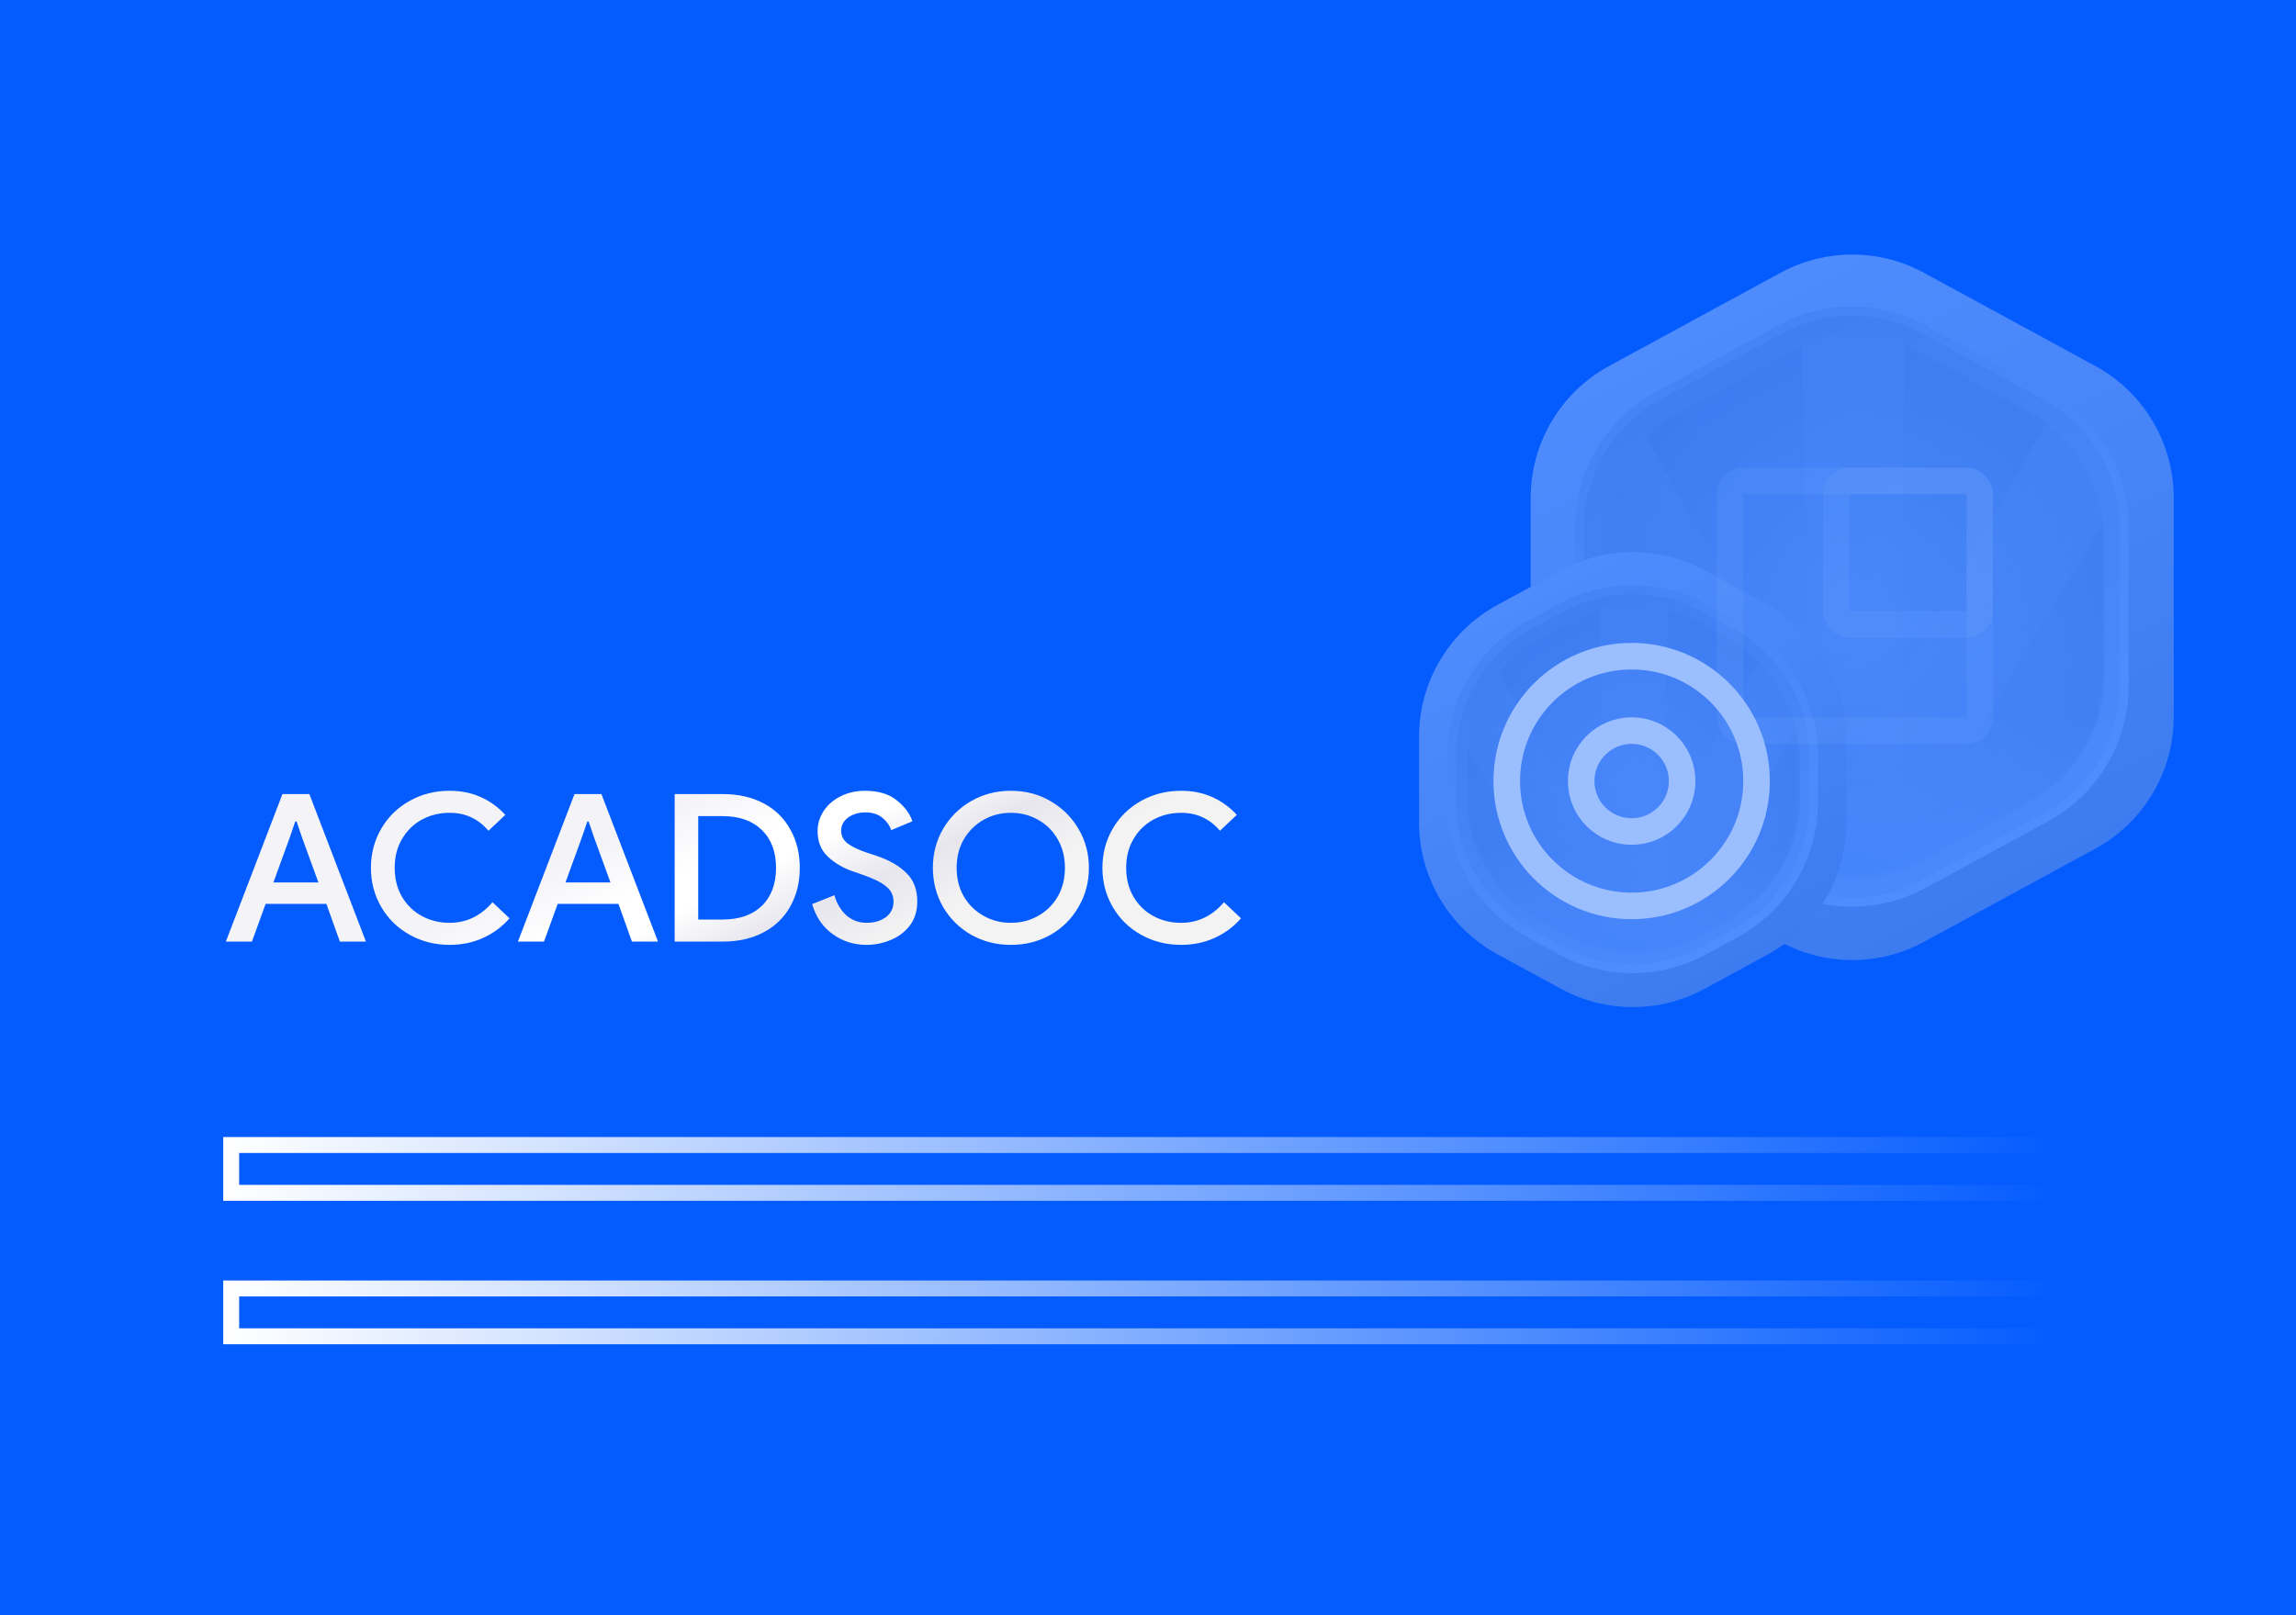 <svg width="432" height="304" viewBox="0 0 432 304" fill="none" xmlns="http://www.w3.org/2000/svg">
<rect width="432" height="304" fill="#045CFF"/>
<g opacity="0.3">
<path d="M334.993 51.347L302.758 68.883C293.662 73.831 288 83.357 288 93.712L288 134.893C288 145.247 293.662 154.773 302.758 159.721L334.993 177.257C343.415 181.838 353.585 181.838 362.007 177.257L394.242 159.721C403.338 154.773 409 145.247 409 134.893L409 93.712C409 83.357 403.338 73.831 394.242 68.883L362.007 51.347C353.585 46.766 343.415 46.766 334.993 51.347Z" fill="url(#paint0_linear)"/>
<path d="M334.974 61.967L311.9 74.519C302.839 79.448 297.198 88.938 297.198 99.254L297.198 129.105C297.198 139.42 302.839 148.91 311.9 153.84L334.974 166.391C343.363 170.955 353.495 170.955 361.885 166.391L384.958 153.84C394.02 148.91 399.661 139.42 399.661 129.105V99.254C399.661 88.938 394.02 79.448 384.958 74.519L361.885 61.967C353.495 57.403 343.363 57.403 334.974 61.967Z" fill="url(#paint1_linear)"/>
<g filter="url(#filter0_f)">
<path d="M334.974 61.967L311.9 74.519C302.839 79.448 297.198 88.938 297.198 99.254L297.198 129.105C297.198 139.42 302.839 148.91 311.9 153.84L334.974 166.391C343.363 170.955 353.495 170.955 361.885 166.391L384.958 153.84C394.02 148.91 399.661 139.42 399.661 129.105V99.254C399.661 88.938 394.02 79.448 384.958 74.519L361.885 61.967C353.495 57.403 343.363 57.403 334.974 61.967Z" stroke="url(#paint2_linear)" stroke-width="1.663"/>
</g>
<g opacity="0.5">
<mask id="mask0" mask-type="alpha" maskUnits="userSpaceOnUse" x="301" y="63" width="95" height="103">
<path d="M335.955 66.441L315.55 77.531C306.925 82.218 301.556 91.248 301.556 101.064L301.556 127.487C301.556 137.303 306.925 146.332 315.55 151.02L335.955 162.11C343.931 166.445 353.56 166.445 361.536 162.11L381.941 151.02C390.566 146.332 395.936 137.303 395.936 127.487L395.936 101.064C395.936 91.248 390.566 82.218 381.941 77.531L361.536 66.441C353.56 62.106 343.931 62.106 335.955 66.441Z" fill="#A6D3DE"/>
</mask>
<g mask="url(#mask0)">
<path d="M335.955 66.441L315.55 77.531C306.925 82.218 301.556 91.248 301.556 101.064L301.556 127.487C301.556 137.303 306.925 146.332 315.55 151.02L335.955 162.11C343.931 166.445 353.56 166.445 361.536 162.11L381.941 151.02C390.566 146.332 395.936 137.303 395.936 127.487L395.936 101.064C395.936 91.248 390.566 82.218 381.941 77.531L361.536 66.441C353.56 62.106 343.931 62.106 335.955 66.441Z" fill="url(#paint3_radial)"/>
<path opacity="0.5" d="M340.856 171.225L338.981 57.318H358.508L356.634 171.225H340.856Z" fill="url(#paint4_linear)"/>
<path opacity="0.5" d="M340.605 170.214L282.028 72.505L298.939 62.742L354.269 162.325L340.605 170.214Z" fill="url(#paint5_linear)"/>
<path opacity="0.5" d="M338.978 162.325L394.308 62.742L411.219 72.505L352.642 170.214L338.978 162.325Z" fill="url(#paint6_linear)"/>
<rect x="301.555" y="107.762" width="94.38" height="61.293" fill="url(#paint7_linear)"/>
<g filter="url(#filter1_i)">
<path d="M335.955 66.441L315.55 77.531C306.925 82.218 301.556 91.248 301.556 101.064L301.556 127.487C301.556 137.303 306.925 146.332 315.55 151.02L335.955 162.11C343.931 166.445 353.56 166.445 361.536 162.11L381.941 151.02C390.566 146.332 395.936 137.303 395.936 127.487L395.936 101.064C395.936 91.248 390.566 82.218 381.941 77.531L361.536 66.441C353.56 62.106 343.931 62.106 335.955 66.441Z" fill="#6052B4" fill-opacity="0.01"/>
</g>
</g>
</g>
<path d="M293.705 107.347L281.758 113.846C272.662 118.794 267 128.32 267 138.675L267 154.778C267 165.133 272.662 174.658 281.758 179.607L293.705 186.106C302.127 190.687 312.296 190.687 320.718 186.106L332.665 179.607C341.761 174.658 347.423 165.133 347.423 154.778L347.423 138.675C347.423 128.32 341.761 118.794 332.665 113.846L320.718 107.347C312.296 102.766 302.127 102.766 293.705 107.347Z" fill="url(#paint8_linear)"/>
<path d="M293.709 114.396L287.816 117.602C278.754 122.531 273.113 132.021 273.113 142.337L273.113 150.952C273.113 161.268 278.754 170.758 287.816 175.687L293.709 178.893C302.099 183.457 312.23 183.457 320.62 178.893L326.513 175.687C335.575 170.758 341.215 161.268 341.215 150.952L341.215 142.337C341.215 132.021 335.575 122.531 326.513 117.602L320.62 114.396C312.23 109.832 302.099 109.832 293.709 114.396Z" fill="url(#paint9_linear)"/>
<g filter="url(#filter2_f)">
<path d="M293.709 114.396L287.816 117.602C278.754 122.531 273.113 132.021 273.113 142.337L273.113 150.952C273.113 161.268 278.754 170.758 287.816 175.687L293.709 178.893C302.099 183.457 312.23 183.457 320.62 178.893L326.513 175.687C335.575 170.758 341.215 161.268 341.215 150.952L341.215 142.337C341.215 132.021 335.575 122.531 326.513 117.602L320.62 114.396C312.23 109.832 302.099 109.832 293.709 114.396Z" stroke="url(#paint10_linear)" stroke-width="1.663"/>
</g>
<g opacity="0.5">
<mask id="mask1" mask-type="alpha" maskUnits="userSpaceOnUse" x="276" y="113" width="63" height="67">
<path d="M294.584 117.246L290.004 119.736C281.379 124.423 276.01 133.453 276.01 143.269L276.01 150.148C276.01 159.964 281.379 168.994 290.004 173.682L294.584 176.171C302.56 180.506 312.189 180.506 320.165 176.171L324.745 173.682C333.37 168.994 338.74 159.964 338.74 150.148L338.74 143.269C338.74 133.453 333.37 124.423 324.745 119.736L320.165 117.246C312.189 112.911 302.56 112.911 294.584 117.246Z" fill="#A6D3DE"/>
</mask>
<g mask="url(#mask1)">
<path d="M294.584 117.246L290.004 119.736C281.379 124.423 276.01 133.453 276.01 143.269L276.01 150.148C276.01 159.964 281.379 168.994 290.004 173.682L294.584 176.171C302.56 180.506 312.189 180.506 320.165 176.171L324.745 173.682C333.37 168.994 338.74 159.964 338.74 150.148L338.74 143.269C338.74 133.453 333.37 124.423 324.745 119.736L320.165 117.246C312.189 112.911 302.56 112.911 294.584 117.246Z" fill="url(#paint11_radial)"/>
<path opacity="0.5" d="M302.131 184.56L300.885 108.852H313.864L312.618 184.56H302.131Z" fill="url(#paint12_linear)"/>
<path opacity="0.5" d="M301.964 183.888L263.031 118.946L274.271 112.457L311.046 178.645L301.964 183.888Z" fill="url(#paint13_linear)"/>
<path opacity="0.5" d="M300.883 178.645L337.658 112.457L348.898 118.946L309.965 183.888L300.883 178.645Z" fill="url(#paint14_linear)"/>
<rect x="276.009" y="142.38" width="62.73" height="40.738" fill="url(#paint15_linear)"/>
<g filter="url(#filter3_i)">
<path d="M294.584 117.246L290.004 119.736C281.379 124.423 276.01 133.453 276.01 143.269L276.01 150.148C276.01 159.964 281.379 168.994 290.004 173.682L294.584 176.171C302.56 180.506 312.189 180.506 320.165 176.171L324.745 173.682C333.37 168.994 338.74 159.964 338.74 150.148L338.74 143.269C338.74 133.453 333.37 124.423 324.745 119.736L320.165 117.246C312.189 112.911 302.56 112.911 294.584 117.246Z" fill="#6052B4" fill-opacity="0.01"/>
</g>
</g>
</g>
</g>
<rect x="43.5" y="242.5" width="344" height="9" stroke="url(#paint16_linear)" stroke-width="3"/>
<rect x="43.5" y="215.5" width="344" height="9" stroke="url(#paint17_linear)" stroke-width="3"/>
<g filter="url(#filter4_d)">
<path d="M52.644 148.62H57.709L68.352 176.38H63.446L60.914 169.285H49.478L46.906 176.38H42L52.644 148.62ZM59.41 165.253L56.403 156.995L55.295 153.777H55.057L53.95 156.995L50.942 165.253H59.41Z" fill="url(#paint18_linear)"/>
<path d="M84.091 177C81.347 177 78.841 176.367 76.573 175.1C74.304 173.834 72.524 172.089 71.231 169.866C69.939 167.643 69.292 165.188 69.292 162.5C69.292 159.812 69.939 157.357 71.231 155.134C72.524 152.911 74.304 151.166 76.573 149.9C78.841 148.633 81.347 148 84.091 148C86.228 148 88.166 148.388 89.907 149.163C91.675 149.939 93.231 151.063 94.576 152.536L91.411 155.521C90.435 154.384 89.353 153.544 88.166 153.001C86.979 152.433 85.621 152.148 84.091 152.148C82.192 152.148 80.451 152.575 78.868 153.428C77.312 154.281 76.072 155.496 75.148 157.072C74.225 158.623 73.764 160.432 73.764 162.5C73.764 164.568 74.225 166.39 75.148 167.967C76.072 169.517 77.312 170.719 78.868 171.572C80.451 172.425 82.192 172.852 84.091 172.852C87.256 172.852 89.947 171.559 92.163 168.975L95.368 171.999C93.996 173.575 92.347 174.803 90.422 175.682C88.496 176.561 86.386 177 84.091 177Z" fill="url(#paint19_linear)"/>
<path d="M107.596 148.62H112.661L123.305 176.38H118.398L115.866 169.285H104.431L101.859 176.38H96.952L107.596 148.62ZM114.362 165.253L111.355 156.995L110.247 153.777H110.01L108.902 156.995L105.895 165.253H114.362Z" fill="url(#paint20_linear)"/>
<path d="M126.442 148.62H135.503C138.431 148.62 140.99 149.202 143.179 150.365C145.369 151.528 147.044 153.169 148.205 155.289C149.392 157.382 149.985 159.786 149.985 162.5C149.985 165.214 149.392 167.631 148.205 169.75C147.044 171.844 145.369 173.472 143.179 174.635C140.99 175.798 138.431 176.38 135.503 176.38H126.442V148.62ZM135.424 172.231C138.59 172.231 141.056 171.378 142.823 169.672C144.617 167.941 145.514 165.55 145.514 162.5C145.514 159.476 144.617 157.098 142.823 155.366C141.056 153.635 138.59 152.769 135.424 152.769H130.874V172.231H135.424Z" fill="url(#paint21_linear)"/>
<path d="M162.515 177C160.167 177 158.057 176.328 156.184 174.984C154.311 173.64 153.018 171.753 152.306 169.324L156.5 167.656C156.922 169.181 157.661 170.435 158.716 171.417C159.798 172.373 161.09 172.852 162.594 172.852C163.992 172.852 165.179 172.503 166.155 171.805C167.131 171.081 167.619 170.099 167.619 168.858C167.619 167.721 167.184 166.791 166.313 166.067C165.469 165.317 163.979 164.568 161.842 163.818L160.061 163.198C158.162 162.552 156.566 161.621 155.274 160.406C153.981 159.192 153.335 157.589 153.335 155.599C153.335 154.229 153.717 152.963 154.482 151.799C155.247 150.636 156.302 149.719 157.648 149.047C159.019 148.349 160.563 148 162.277 148C164.757 148 166.735 148.594 168.212 149.783C169.69 150.947 170.679 152.265 171.18 153.738L167.184 155.405C166.894 154.526 166.34 153.751 165.522 153.079C164.704 152.407 163.649 152.071 162.356 152.071C161.064 152.071 159.969 152.394 159.072 153.04C158.202 153.686 157.766 154.513 157.766 155.521C157.766 156.478 158.162 157.266 158.954 157.886C159.745 158.507 160.985 159.101 162.673 159.67L164.453 160.251C166.88 161.078 168.753 162.164 170.072 163.508C171.417 164.826 172.09 166.597 172.09 168.82C172.09 170.629 171.615 172.154 170.666 173.394C169.716 174.609 168.503 175.514 167.025 176.108C165.575 176.703 164.071 177 162.515 177Z" fill="url(#paint22_linear)"/>
<path d="M189.704 177C186.96 177 184.468 176.367 182.225 175.1C179.983 173.808 178.216 172.05 176.923 169.828C175.657 167.605 175.024 165.162 175.024 162.5C175.024 159.838 175.657 157.408 176.923 155.211C178.216 152.988 179.983 151.231 182.225 149.939C184.468 148.646 186.96 148 189.704 148C192.447 148 194.927 148.646 197.143 149.939C199.385 151.231 201.152 152.988 202.445 155.211C203.737 157.408 204.384 159.838 204.384 162.5C204.384 165.162 203.737 167.605 202.445 169.828C201.179 172.05 199.424 173.808 197.182 175.1C194.94 176.367 192.447 177 189.704 177ZM189.704 172.852C191.577 172.852 193.291 172.412 194.848 171.533C196.404 170.655 197.631 169.44 198.527 167.889C199.424 166.312 199.873 164.516 199.873 162.5C199.873 160.484 199.424 158.701 198.527 157.15C197.631 155.573 196.404 154.345 194.848 153.467C193.291 152.588 191.577 152.148 189.704 152.148C187.831 152.148 186.116 152.588 184.56 153.467C183.004 154.345 181.764 155.573 180.841 157.15C179.944 158.701 179.495 160.484 179.495 162.5C179.495 164.516 179.944 166.312 180.841 167.889C181.764 169.44 183.004 170.655 184.56 171.533C186.116 172.412 187.831 172.852 189.704 172.852Z" fill="url(#paint23_linear)"/>
<path d="M221.723 177C218.98 177 216.474 176.367 214.205 175.1C211.937 173.834 210.156 172.089 208.863 169.866C207.571 167.643 206.925 165.188 206.925 162.5C206.925 159.812 207.571 157.357 208.863 155.134C210.156 152.911 211.937 151.166 214.205 149.9C216.474 148.633 218.98 148 221.723 148C223.86 148 225.799 148.388 227.54 149.163C229.307 149.939 230.863 151.063 232.209 152.536L229.043 155.521C228.067 154.384 226.986 153.544 225.799 153.001C224.612 152.433 223.253 152.148 221.723 152.148C219.824 152.148 218.083 152.575 216.5 153.428C214.944 154.281 213.704 155.496 212.781 157.072C211.857 158.623 211.396 160.432 211.396 162.5C211.396 164.568 211.857 166.39 212.781 167.967C213.704 169.517 214.944 170.719 216.5 171.572C218.083 172.425 219.824 172.852 221.723 172.852C224.889 172.852 227.579 171.559 229.795 168.975L233 171.999C231.628 173.575 229.98 174.803 228.054 175.682C226.128 176.561 224.018 177 221.723 177Z" fill="url(#paint24_linear)"/>
</g>
<circle cx="307" cy="147" r="23.5" stroke="#9BBEFF" stroke-width="5"/>
<circle cx="307" cy="147" r="9.5" stroke="#9BBEFF" stroke-width="5"/>
<rect opacity="0.1" x="325.5" y="90.5" width="47" height="47" rx="2.5" stroke="#9BBEFF" stroke-width="5"/>
<rect opacity="0.1" x="345.5" y="90.5" width="27" height="27" rx="2.5" stroke="#9BBEFF" stroke-width="5"/>
<defs>
<filter id="filter0_f" x="295.867" y="57.214" width="105.123" height="113.931" filterUnits="userSpaceOnUse" color-interpolation-filters="sRGB">
<feFlood flood-opacity="0" result="BackgroundImageFix"/>
<feBlend mode="normal" in="SourceGraphic" in2="BackgroundImageFix" result="shape"/>
<feGaussianBlur stdDeviation="0.249" result="effect1_foregroundBlur"/>
</filter>
<filter id="filter1_i" x="301.556" y="63.189" width="94.38" height="102.172" filterUnits="userSpaceOnUse" color-interpolation-filters="sRGB">
<feFlood flood-opacity="0" result="BackgroundImageFix"/>
<feBlend mode="normal" in="SourceGraphic" in2="BackgroundImageFix" result="shape"/>
<feColorMatrix in="SourceAlpha" type="matrix" values="0 0 0 0 0 0 0 0 0 0 0 0 0 0 0 0 0 0 127 0" result="hardAlpha"/>
<feOffset/>
<feGaussianBlur stdDeviation="11.18"/>
<feComposite in2="hardAlpha" operator="arithmetic" k2="-1" k3="1"/>
<feColorMatrix type="matrix" values="0 0 0 0 0.297 0 0 0 0 0.33 0 0 0 0 0.446 0 0 0 1 0"/>
<feBlend mode="normal" in2="shape" result="effect1_innerShadow"/>
</filter>
<filter id="filter2_f" x="271.783" y="109.643" width="70.762" height="74.003" filterUnits="userSpaceOnUse" color-interpolation-filters="sRGB">
<feFlood flood-opacity="0" result="BackgroundImageFix"/>
<feBlend mode="normal" in="SourceGraphic" in2="BackgroundImageFix" result="shape"/>
<feGaussianBlur stdDeviation="0.249" result="effect1_foregroundBlur"/>
</filter>
<filter id="filter3_i" x="276.01" y="113.995" width="62.73" height="65.427" filterUnits="userSpaceOnUse" color-interpolation-filters="sRGB">
<feFlood flood-opacity="0" result="BackgroundImageFix"/>
<feBlend mode="normal" in="SourceGraphic" in2="BackgroundImageFix" result="shape"/>
<feColorMatrix in="SourceAlpha" type="matrix" values="0 0 0 0 0 0 0 0 0 0 0 0 0 0 0 0 0 0 127 0" result="hardAlpha"/>
<feOffset/>
<feGaussianBlur stdDeviation="11.18"/>
<feComposite in2="hardAlpha" operator="arithmetic" k2="-1" k3="1"/>
<feColorMatrix type="matrix" values="0 0 0 0 0.297 0 0 0 0 0.33 0 0 0 0 0.446 0 0 0 1 0"/>
<feBlend mode="normal" in2="shape" result="effect1_innerShadow"/>
</filter>
<filter id="filter4_d" x="40.836" y="147.169" width="194.325" height="32.325" filterUnits="userSpaceOnUse" color-interpolation-filters="sRGB">
<feFlood flood-opacity="0" result="BackgroundImageFix"/>
<feColorMatrix in="SourceAlpha" type="matrix" values="0 0 0 0 0 0 0 0 0 0 0 0 0 0 0 0 0 0 127 0"/>
<feOffset dx="0.499" dy="0.831"/>
<feGaussianBlur stdDeviation="0.831"/>
<feColorMatrix type="matrix" values="0 0 0 0 0.762 0 0 0 0 0.761 0 0 0 0 0.808 0 0 0 0.8 0"/>
<feBlend mode="normal" in2="BackgroundImageFix" result="effect1_dropShadow"/>
<feBlend mode="normal" in="SourceGraphic" in2="effect1_dropShadow" result="shape"/>
</filter>
<linearGradient id="paint0_linear" x1="323.09" y1="60.94" x2="377.54" y2="169.114" gradientUnits="userSpaceOnUse">
<stop stop-color="#FAFAFA"/>
<stop offset="1" stop-color="#C2C4CD"/>
</linearGradient>
<linearGradient id="paint1_linear" x1="322.608" y1="69.893" x2="369.556" y2="156.529" gradientUnits="userSpaceOnUse">
<stop stop-color="#CDCFD6"/>
<stop offset="1" stop-color="#EFEFF1"/>
</linearGradient>
<linearGradient id="paint2_linear" x1="327.69" y1="66.747" x2="378.268" y2="157.739" gradientUnits="userSpaceOnUse">
<stop stop-color="#DDDFE2"/>
<stop offset="1" stop-color="white"/>
</linearGradient>
<radialGradient id="paint3_radial" cx="0" cy="0" r="1" gradientUnits="userSpaceOnUse" gradientTransform="translate(348.746 114.275) rotate(90) scale(54.786 47.19)">
<stop stop-color="#F5F7FF"/>
<stop offset="1" stop-color="#B3B5C5"/>
</radialGradient>
<linearGradient id="paint4_linear" x1="348.745" y1="57.318" x2="348.745" y2="171.225" gradientUnits="userSpaceOnUse">
<stop stop-color="white"/>
<stop offset="1" stop-color="#F2EDED" stop-opacity="0"/>
</linearGradient>
<linearGradient id="paint5_linear" x1="290.483" y1="67.623" x2="347.437" y2="166.269" gradientUnits="userSpaceOnUse">
<stop stop-color="white"/>
<stop offset="1" stop-color="#F2EDED" stop-opacity="0"/>
</linearGradient>
<linearGradient id="paint6_linear" x1="402.763" y1="67.624" x2="345.81" y2="166.27" gradientUnits="userSpaceOnUse">
<stop stop-color="white"/>
<stop offset="1" stop-color="#F2EDED" stop-opacity="0"/>
</linearGradient>
<linearGradient id="paint7_linear" x1="348.745" y1="134.341" x2="348.46" y2="165.258" gradientUnits="userSpaceOnUse">
<stop stop-color="white" stop-opacity="0"/>
<stop offset="1" stop-color="#D0DBFF"/>
</linearGradient>
<linearGradient id="paint8_linear" x1="290.323" y1="111.259" x2="326.513" y2="183.157" gradientUnits="userSpaceOnUse">
<stop stop-color="#FAFAFA"/>
<stop offset="1" stop-color="#C2C4CD"/>
</linearGradient>
<linearGradient id="paint9_linear" x1="290.002" y1="117.21" x2="321.206" y2="174.793" gradientUnits="userSpaceOnUse">
<stop stop-color="#CDCFD6"/>
<stop offset="1" stop-color="#EFEFF1"/>
</linearGradient>
<linearGradient id="paint10_linear" x1="293.38" y1="115.119" x2="326.997" y2="175.597" gradientUnits="userSpaceOnUse">
<stop stop-color="#DDDFE2"/>
<stop offset="1" stop-color="white"/>
</linearGradient>
<radialGradient id="paint11_radial" cx="0" cy="0" r="1" gradientUnits="userSpaceOnUse" gradientTransform="translate(307.375 146.709) rotate(90) scale(36.414 31.365)">
<stop stop-color="#F5F7FF"/>
<stop offset="1" stop-color="#B3B5C5"/>
</radialGradient>
<linearGradient id="paint12_linear" x1="307.375" y1="108.852" x2="307.375" y2="184.56" gradientUnits="userSpaceOnUse">
<stop stop-color="white"/>
<stop offset="1" stop-color="#F2EDED" stop-opacity="0"/>
</linearGradient>
<linearGradient id="paint13_linear" x1="268.651" y1="115.701" x2="306.505" y2="181.267" gradientUnits="userSpaceOnUse">
<stop stop-color="white"/>
<stop offset="1" stop-color="#F2EDED" stop-opacity="0"/>
</linearGradient>
<linearGradient id="paint14_linear" x1="343.278" y1="115.701" x2="305.424" y2="181.267" gradientUnits="userSpaceOnUse">
<stop stop-color="white"/>
<stop offset="1" stop-color="#F2EDED" stop-opacity="0"/>
</linearGradient>
<linearGradient id="paint15_linear" x1="307.374" y1="160.045" x2="307.185" y2="180.594" gradientUnits="userSpaceOnUse">
<stop stop-color="white" stop-opacity="0"/>
<stop offset="1" stop-color="#D0DBFF"/>
</linearGradient>
<linearGradient id="paint16_linear" x1="42" y1="247" x2="389" y2="253" gradientUnits="userSpaceOnUse">
<stop stop-color="white"/>
<stop offset="0.995" stop-color="white" stop-opacity="0"/>
</linearGradient>
<linearGradient id="paint17_linear" x1="42" y1="220" x2="389" y2="226" gradientUnits="userSpaceOnUse">
<stop stop-color="white"/>
<stop offset="0.995" stop-color="white" stop-opacity="0"/>
</linearGradient>
<linearGradient id="paint18_linear" x1="122.373" y1="140.731" x2="150.934" y2="197.9" gradientUnits="userSpaceOnUse">
<stop offset="0.169" stop-color="#F4F3F8"/>
<stop offset="0.36" stop-color="white"/>
<stop offset="0.452" stop-color="white"/>
<stop offset="0.628" stop-color="#E7E6EE"/>
<stop offset="0.804" stop-color="#F3F3F3"/>
</linearGradient>
<linearGradient id="paint19_linear" x1="122.373" y1="140.731" x2="150.934" y2="197.9" gradientUnits="userSpaceOnUse">
<stop offset="0.169" stop-color="#F4F3F8"/>
<stop offset="0.36" stop-color="white"/>
<stop offset="0.452" stop-color="white"/>
<stop offset="0.628" stop-color="#E7E6EE"/>
<stop offset="0.804" stop-color="#F3F3F3"/>
</linearGradient>
<linearGradient id="paint20_linear" x1="122.373" y1="140.731" x2="150.934" y2="197.9" gradientUnits="userSpaceOnUse">
<stop offset="0.169" stop-color="#F4F3F8"/>
<stop offset="0.36" stop-color="white"/>
<stop offset="0.452" stop-color="white"/>
<stop offset="0.628" stop-color="#E7E6EE"/>
<stop offset="0.804" stop-color="#F3F3F3"/>
</linearGradient>
<linearGradient id="paint21_linear" x1="122.373" y1="140.731" x2="150.934" y2="197.9" gradientUnits="userSpaceOnUse">
<stop offset="0.169" stop-color="#F4F3F8"/>
<stop offset="0.36" stop-color="white"/>
<stop offset="0.452" stop-color="white"/>
<stop offset="0.628" stop-color="#E7E6EE"/>
<stop offset="0.804" stop-color="#F3F3F3"/>
</linearGradient>
<linearGradient id="paint22_linear" x1="122.373" y1="140.731" x2="150.934" y2="197.9" gradientUnits="userSpaceOnUse">
<stop offset="0.169" stop-color="#F4F3F8"/>
<stop offset="0.36" stop-color="white"/>
<stop offset="0.452" stop-color="white"/>
<stop offset="0.628" stop-color="#E7E6EE"/>
<stop offset="0.804" stop-color="#F3F3F3"/>
</linearGradient>
<linearGradient id="paint23_linear" x1="122.373" y1="140.731" x2="150.934" y2="197.9" gradientUnits="userSpaceOnUse">
<stop offset="0.169" stop-color="#F4F3F8"/>
<stop offset="0.36" stop-color="white"/>
<stop offset="0.452" stop-color="white"/>
<stop offset="0.628" stop-color="#E7E6EE"/>
<stop offset="0.804" stop-color="#F3F3F3"/>
</linearGradient>
<linearGradient id="paint24_linear" x1="122.373" y1="140.731" x2="150.934" y2="197.9" gradientUnits="userSpaceOnUse">
<stop offset="0.169" stop-color="#F4F3F8"/>
<stop offset="0.36" stop-color="white"/>
<stop offset="0.452" stop-color="white"/>
<stop offset="0.628" stop-color="#E7E6EE"/>
<stop offset="0.804" stop-color="#F3F3F3"/>
</linearGradient>
</defs>
</svg>
